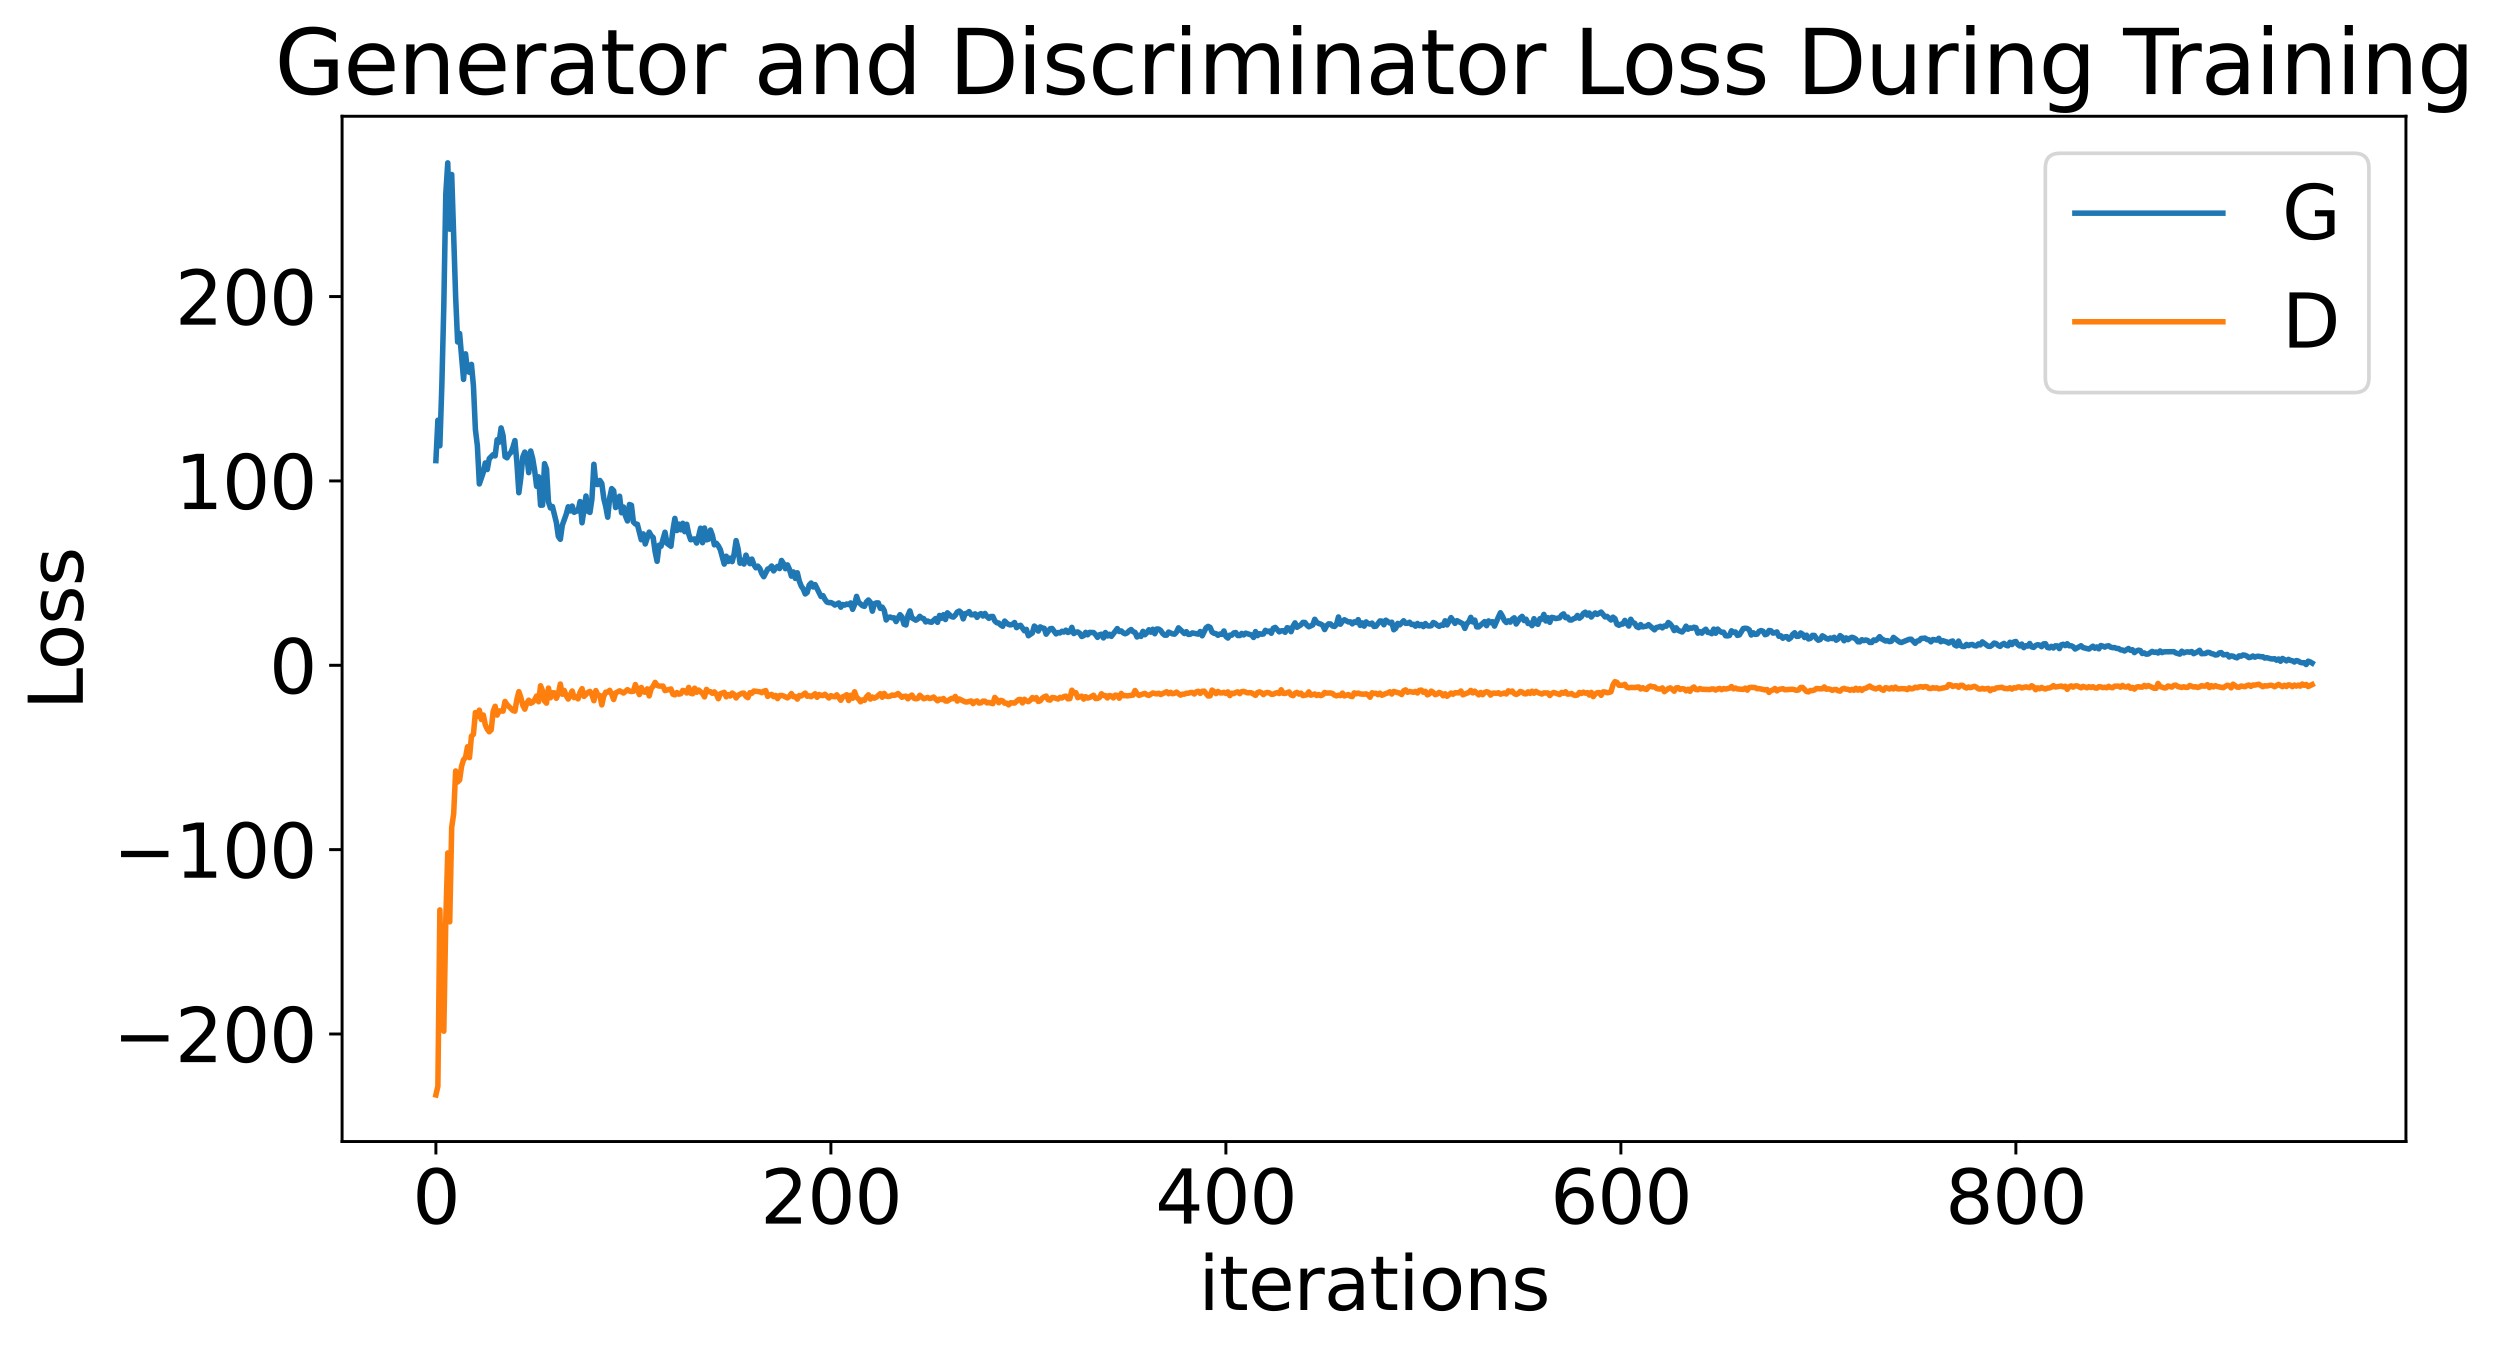 <?xml version="1.0" encoding="utf-8" standalone="no"?>
<!DOCTYPE svg PUBLIC "-//W3C//DTD SVG 1.1//EN"
  "http://www.w3.org/Graphics/SVG/1.1/DTD/svg11.dtd">
<svg xmlns:xlink="http://www.w3.org/1999/xlink" width="675.923pt" height="365.549pt" viewBox="0 0 675.923 365.549" xmlns="http://www.w3.org/2000/svg" version="1.1">
 <defs>
  <style type="text/css">*{stroke-linejoin: round; stroke-linecap: butt}</style>
 </defs>
 <g id="figure_1">
  <g id="patch_1">
   <path d="M 0 365.549 
L 675.923 365.549 
L 675.923 -0 
L 0 -0 
z
" style="fill: #ffffff"/>
  </g>
  <g id="axes_1">
   <g id="patch_2">
    <path d="M 92.491 308.636 
L 650.491 308.636 
L 650.491 31.436 
L 92.491 31.436 
z
" style="fill: #ffffff"/>
   </g>
   <g id="matplotlib.axis_1">
    <g id="xtick_1">
     <g id="line2d_1">
      <defs>
       <path id="m4b9217373f" d="M 0 0 
L 0 3.5 
" style="stroke: #000000; stroke-width: 0.8"/>
      </defs>
      <g>
       <use xlink:href="#m4b9217373f" x="117.854" y="308.636" style="stroke: #000000; stroke-width: 0.8"/>
      </g>
     </g>
     <g id="text_1">
      <!-- 0 -->
      <g transform="translate(111.492 330.833) scale(0.2 -0.2)">
       <defs>
        <path id="DejaVuSans-30" d="M 2034 4250 
Q 1547 4250 1301 3770 
Q 1056 3291 1056 2328 
Q 1056 1369 1301 889 
Q 1547 409 2034 409 
Q 2525 409 2770 889 
Q 3016 1369 3016 2328 
Q 3016 3291 2770 3770 
Q 2525 4250 2034 4250 
z
M 2034 4750 
Q 2819 4750 3233 4129 
Q 3647 3509 3647 2328 
Q 3647 1150 3233 529 
Q 2819 -91 2034 -91 
Q 1250 -91 836 529 
Q 422 1150 422 2328 
Q 422 3509 836 4129 
Q 1250 4750 2034 4750 
z
" transform="scale(0.016)"/>
       </defs>
       <use xlink:href="#DejaVuSans-30"/>
      </g>
     </g>
    </g>
    <g id="xtick_2">
     <g id="line2d_2">
      <g>
       <use xlink:href="#m4b9217373f" x="224.649" y="308.636" style="stroke: #000000; stroke-width: 0.8"/>
      </g>
     </g>
     <g id="text_2">
      <!-- 200 -->
      <g transform="translate(205.561 330.833) scale(0.2 -0.2)">
       <defs>
        <path id="DejaVuSans-32" d="M 1228 531 
L 3431 531 
L 3431 0 
L 469 0 
L 469 531 
Q 828 903 1448 1529 
Q 2069 2156 2228 2338 
Q 2531 2678 2651 2914 
Q 2772 3150 2772 3378 
Q 2772 3750 2511 3984 
Q 2250 4219 1831 4219 
Q 1534 4219 1204 4116 
Q 875 4013 500 3803 
L 500 4441 
Q 881 4594 1212 4672 
Q 1544 4750 1819 4750 
Q 2544 4750 2975 4387 
Q 3406 4025 3406 3419 
Q 3406 3131 3298 2873 
Q 3191 2616 2906 2266 
Q 2828 2175 2409 1742 
Q 1991 1309 1228 531 
z
" transform="scale(0.016)"/>
       </defs>
       <use xlink:href="#DejaVuSans-32"/>
       <use xlink:href="#DejaVuSans-30" x="63.623"/>
       <use xlink:href="#DejaVuSans-30" x="127.246"/>
      </g>
     </g>
    </g>
    <g id="xtick_3">
     <g id="line2d_3">
      <g>
       <use xlink:href="#m4b9217373f" x="331.443" y="308.636" style="stroke: #000000; stroke-width: 0.8"/>
      </g>
     </g>
     <g id="text_3">
      <!-- 400 -->
      <g transform="translate(312.355 330.833) scale(0.2 -0.2)">
       <defs>
        <path id="DejaVuSans-34" d="M 2419 4116 
L 825 1625 
L 2419 1625 
L 2419 4116 
z
M 2253 4666 
L 3047 4666 
L 3047 1625 
L 3713 1625 
L 3713 1100 
L 3047 1100 
L 3047 0 
L 2419 0 
L 2419 1100 
L 313 1100 
L 313 1709 
L 2253 4666 
z
" transform="scale(0.016)"/>
       </defs>
       <use xlink:href="#DejaVuSans-34"/>
       <use xlink:href="#DejaVuSans-30" x="63.623"/>
       <use xlink:href="#DejaVuSans-30" x="127.246"/>
      </g>
     </g>
    </g>
    <g id="xtick_4">
     <g id="line2d_4">
      <g>
       <use xlink:href="#m4b9217373f" x="438.237" y="308.636" style="stroke: #000000; stroke-width: 0.8"/>
      </g>
     </g>
     <g id="text_4">
      <!-- 600 -->
      <g transform="translate(419.15 330.833) scale(0.2 -0.2)">
       <defs>
        <path id="DejaVuSans-36" d="M 2113 2584 
Q 1688 2584 1439 2293 
Q 1191 2003 1191 1497 
Q 1191 994 1439 701 
Q 1688 409 2113 409 
Q 2538 409 2786 701 
Q 3034 994 3034 1497 
Q 3034 2003 2786 2293 
Q 2538 2584 2113 2584 
z
M 3366 4563 
L 3366 3988 
Q 3128 4100 2886 4159 
Q 2644 4219 2406 4219 
Q 1781 4219 1451 3797 
Q 1122 3375 1075 2522 
Q 1259 2794 1537 2939 
Q 1816 3084 2150 3084 
Q 2853 3084 3261 2657 
Q 3669 2231 3669 1497 
Q 3669 778 3244 343 
Q 2819 -91 2113 -91 
Q 1303 -91 875 529 
Q 447 1150 447 2328 
Q 447 3434 972 4092 
Q 1497 4750 2381 4750 
Q 2619 4750 2861 4703 
Q 3103 4656 3366 4563 
z
" transform="scale(0.016)"/>
       </defs>
       <use xlink:href="#DejaVuSans-36"/>
       <use xlink:href="#DejaVuSans-30" x="63.623"/>
       <use xlink:href="#DejaVuSans-30" x="127.246"/>
      </g>
     </g>
    </g>
    <g id="xtick_5">
     <g id="line2d_5">
      <g>
       <use xlink:href="#m4b9217373f" x="545.031" y="308.636" style="stroke: #000000; stroke-width: 0.8"/>
      </g>
     </g>
     <g id="text_5">
      <!-- 800 -->
      <g transform="translate(525.944 330.833) scale(0.2 -0.2)">
       <defs>
        <path id="DejaVuSans-38" d="M 2034 2216 
Q 1584 2216 1326 1975 
Q 1069 1734 1069 1313 
Q 1069 891 1326 650 
Q 1584 409 2034 409 
Q 2484 409 2743 651 
Q 3003 894 3003 1313 
Q 3003 1734 2745 1975 
Q 2488 2216 2034 2216 
z
M 1403 2484 
Q 997 2584 770 2862 
Q 544 3141 544 3541 
Q 544 4100 942 4425 
Q 1341 4750 2034 4750 
Q 2731 4750 3128 4425 
Q 3525 4100 3525 3541 
Q 3525 3141 3298 2862 
Q 3072 2584 2669 2484 
Q 3125 2378 3379 2068 
Q 3634 1759 3634 1313 
Q 3634 634 3220 271 
Q 2806 -91 2034 -91 
Q 1263 -91 848 271 
Q 434 634 434 1313 
Q 434 1759 690 2068 
Q 947 2378 1403 2484 
z
M 1172 3481 
Q 1172 3119 1398 2916 
Q 1625 2713 2034 2713 
Q 2441 2713 2670 2916 
Q 2900 3119 2900 3481 
Q 2900 3844 2670 4047 
Q 2441 4250 2034 4250 
Q 1625 4250 1398 4047 
Q 1172 3844 1172 3481 
z
" transform="scale(0.016)"/>
       </defs>
       <use xlink:href="#DejaVuSans-38"/>
       <use xlink:href="#DejaVuSans-30" x="63.623"/>
       <use xlink:href="#DejaVuSans-30" x="127.246"/>
      </g>
     </g>
    </g>
    <g id="text_6">
     <!-- iterations -->
     <g transform="translate(324.036 354.189) scale(0.2 -0.2)">
      <defs>
       <path id="DejaVuSans-69" d="M 603 3500 
L 1178 3500 
L 1178 0 
L 603 0 
L 603 3500 
z
M 603 4863 
L 1178 4863 
L 1178 4134 
L 603 4134 
L 603 4863 
z
" transform="scale(0.016)"/>
       <path id="DejaVuSans-74" d="M 1172 4494 
L 1172 3500 
L 2356 3500 
L 2356 3053 
L 1172 3053 
L 1172 1153 
Q 1172 725 1289 603 
Q 1406 481 1766 481 
L 2356 481 
L 2356 0 
L 1766 0 
Q 1100 0 847 248 
Q 594 497 594 1153 
L 594 3053 
L 172 3053 
L 172 3500 
L 594 3500 
L 594 4494 
L 1172 4494 
z
" transform="scale(0.016)"/>
       <path id="DejaVuSans-65" d="M 3597 1894 
L 3597 1613 
L 953 1613 
Q 991 1019 1311 708 
Q 1631 397 2203 397 
Q 2534 397 2845 478 
Q 3156 559 3463 722 
L 3463 178 
Q 3153 47 2828 -22 
Q 2503 -91 2169 -91 
Q 1331 -91 842 396 
Q 353 884 353 1716 
Q 353 2575 817 3079 
Q 1281 3584 2069 3584 
Q 2775 3584 3186 3129 
Q 3597 2675 3597 1894 
z
M 3022 2063 
Q 3016 2534 2758 2815 
Q 2500 3097 2075 3097 
Q 1594 3097 1305 2825 
Q 1016 2553 972 2059 
L 3022 2063 
z
" transform="scale(0.016)"/>
       <path id="DejaVuSans-72" d="M 2631 2963 
Q 2534 3019 2420 3045 
Q 2306 3072 2169 3072 
Q 1681 3072 1420 2755 
Q 1159 2438 1159 1844 
L 1159 0 
L 581 0 
L 581 3500 
L 1159 3500 
L 1159 2956 
Q 1341 3275 1631 3429 
Q 1922 3584 2338 3584 
Q 2397 3584 2469 3576 
Q 2541 3569 2628 3553 
L 2631 2963 
z
" transform="scale(0.016)"/>
       <path id="DejaVuSans-61" d="M 2194 1759 
Q 1497 1759 1228 1600 
Q 959 1441 959 1056 
Q 959 750 1161 570 
Q 1363 391 1709 391 
Q 2188 391 2477 730 
Q 2766 1069 2766 1631 
L 2766 1759 
L 2194 1759 
z
M 3341 1997 
L 3341 0 
L 2766 0 
L 2766 531 
Q 2569 213 2275 61 
Q 1981 -91 1556 -91 
Q 1019 -91 701 211 
Q 384 513 384 1019 
Q 384 1609 779 1909 
Q 1175 2209 1959 2209 
L 2766 2209 
L 2766 2266 
Q 2766 2663 2505 2880 
Q 2244 3097 1772 3097 
Q 1472 3097 1187 3025 
Q 903 2953 641 2809 
L 641 3341 
Q 956 3463 1253 3523 
Q 1550 3584 1831 3584 
Q 2591 3584 2966 3190 
Q 3341 2797 3341 1997 
z
" transform="scale(0.016)"/>
       <path id="DejaVuSans-6f" d="M 1959 3097 
Q 1497 3097 1228 2736 
Q 959 2375 959 1747 
Q 959 1119 1226 758 
Q 1494 397 1959 397 
Q 2419 397 2687 759 
Q 2956 1122 2956 1747 
Q 2956 2369 2687 2733 
Q 2419 3097 1959 3097 
z
M 1959 3584 
Q 2709 3584 3137 3096 
Q 3566 2609 3566 1747 
Q 3566 888 3137 398 
Q 2709 -91 1959 -91 
Q 1206 -91 779 398 
Q 353 888 353 1747 
Q 353 2609 779 3096 
Q 1206 3584 1959 3584 
z
" transform="scale(0.016)"/>
       <path id="DejaVuSans-6e" d="M 3513 2113 
L 3513 0 
L 2938 0 
L 2938 2094 
Q 2938 2591 2744 2837 
Q 2550 3084 2163 3084 
Q 1697 3084 1428 2787 
Q 1159 2491 1159 1978 
L 1159 0 
L 581 0 
L 581 3500 
L 1159 3500 
L 1159 2956 
Q 1366 3272 1645 3428 
Q 1925 3584 2291 3584 
Q 2894 3584 3203 3211 
Q 3513 2838 3513 2113 
z
" transform="scale(0.016)"/>
       <path id="DejaVuSans-73" d="M 2834 3397 
L 2834 2853 
Q 2591 2978 2328 3040 
Q 2066 3103 1784 3103 
Q 1356 3103 1142 2972 
Q 928 2841 928 2578 
Q 928 2378 1081 2264 
Q 1234 2150 1697 2047 
L 1894 2003 
Q 2506 1872 2764 1633 
Q 3022 1394 3022 966 
Q 3022 478 2636 193 
Q 2250 -91 1575 -91 
Q 1294 -91 989 -36 
Q 684 19 347 128 
L 347 722 
Q 666 556 975 473 
Q 1284 391 1588 391 
Q 1994 391 2212 530 
Q 2431 669 2431 922 
Q 2431 1156 2273 1281 
Q 2116 1406 1581 1522 
L 1381 1569 
Q 847 1681 609 1914 
Q 372 2147 372 2553 
Q 372 3047 722 3315 
Q 1072 3584 1716 3584 
Q 2034 3584 2315 3537 
Q 2597 3491 2834 3397 
z
" transform="scale(0.016)"/>
      </defs>
      <use xlink:href="#DejaVuSans-69"/>
      <use xlink:href="#DejaVuSans-74" x="27.783"/>
      <use xlink:href="#DejaVuSans-65" x="66.992"/>
      <use xlink:href="#DejaVuSans-72" x="128.516"/>
      <use xlink:href="#DejaVuSans-61" x="169.629"/>
      <use xlink:href="#DejaVuSans-74" x="230.908"/>
      <use xlink:href="#DejaVuSans-69" x="270.117"/>
      <use xlink:href="#DejaVuSans-6f" x="297.9"/>
      <use xlink:href="#DejaVuSans-6e" x="359.082"/>
      <use xlink:href="#DejaVuSans-73" x="422.461"/>
     </g>
    </g>
   </g>
   <g id="matplotlib.axis_2">
    <g id="ytick_1">
     <g id="line2d_6">
      <defs>
       <path id="m101cffe6ea" d="M 0 0 
L -3.5 0 
" style="stroke: #000000; stroke-width: 0.8"/>
      </defs>
      <g>
       <use xlink:href="#m101cffe6ea" x="92.491" y="279.563" style="stroke: #000000; stroke-width: 0.8"/>
      </g>
     </g>
     <g id="text_7">
      <!-- −200 -->
      <g transform="translate(30.556 287.161) scale(0.2 -0.2)">
       <defs>
        <path id="DejaVuSans-2212" d="M 678 2272 
L 4684 2272 
L 4684 1741 
L 678 1741 
L 678 2272 
z
" transform="scale(0.016)"/>
       </defs>
       <use xlink:href="#DejaVuSans-2212"/>
       <use xlink:href="#DejaVuSans-32" x="83.789"/>
       <use xlink:href="#DejaVuSans-30" x="147.412"/>
       <use xlink:href="#DejaVuSans-30" x="211.035"/>
      </g>
     </g>
    </g>
    <g id="ytick_2">
     <g id="line2d_7">
      <g>
       <use xlink:href="#m101cffe6ea" x="92.491" y="229.718" style="stroke: #000000; stroke-width: 0.8"/>
      </g>
     </g>
     <g id="text_8">
      <!-- −100 -->
      <g transform="translate(30.556 237.317) scale(0.2 -0.2)">
       <defs>
        <path id="DejaVuSans-31" d="M 794 531 
L 1825 531 
L 1825 4091 
L 703 3866 
L 703 4441 
L 1819 4666 
L 2450 4666 
L 2450 531 
L 3481 531 
L 3481 0 
L 794 0 
L 794 531 
z
" transform="scale(0.016)"/>
       </defs>
       <use xlink:href="#DejaVuSans-2212"/>
       <use xlink:href="#DejaVuSans-31" x="83.789"/>
       <use xlink:href="#DejaVuSans-30" x="147.412"/>
       <use xlink:href="#DejaVuSans-30" x="211.035"/>
      </g>
     </g>
    </g>
    <g id="ytick_3">
     <g id="line2d_8">
      <g>
       <use xlink:href="#m101cffe6ea" x="92.491" y="179.874" style="stroke: #000000; stroke-width: 0.8"/>
      </g>
     </g>
     <g id="text_9">
      <!-- 0 -->
      <g transform="translate(72.766 187.472) scale(0.2 -0.2)">
       <use xlink:href="#DejaVuSans-30"/>
      </g>
     </g>
    </g>
    <g id="ytick_4">
     <g id="line2d_9">
      <g>
       <use xlink:href="#m101cffe6ea" x="92.491" y="130.029" style="stroke: #000000; stroke-width: 0.8"/>
      </g>
     </g>
     <g id="text_10">
      <!-- 100 -->
      <g transform="translate(47.316 137.628) scale(0.2 -0.2)">
       <use xlink:href="#DejaVuSans-31"/>
       <use xlink:href="#DejaVuSans-30" x="63.623"/>
       <use xlink:href="#DejaVuSans-30" x="127.246"/>
      </g>
     </g>
    </g>
    <g id="ytick_5">
     <g id="line2d_10">
      <g>
       <use xlink:href="#m101cffe6ea" x="92.491" y="80.185" style="stroke: #000000; stroke-width: 0.8"/>
      </g>
     </g>
     <g id="text_11">
      <!-- 200 -->
      <g transform="translate(47.316 87.783) scale(0.2 -0.2)">
       <use xlink:href="#DejaVuSans-32"/>
       <use xlink:href="#DejaVuSans-30" x="63.623"/>
       <use xlink:href="#DejaVuSans-30" x="127.246"/>
      </g>
     </g>
    </g>
    <g id="text_12">
     <!-- Loss -->
     <g transform="translate(22.397 191.971) rotate(-90) scale(0.2 -0.2)">
      <defs>
       <path id="DejaVuSans-4c" d="M 628 4666 
L 1259 4666 
L 1259 531 
L 3531 531 
L 3531 0 
L 628 0 
L 628 4666 
z
" transform="scale(0.016)"/>
      </defs>
      <use xlink:href="#DejaVuSans-4c"/>
      <use xlink:href="#DejaVuSans-6f" x="53.963"/>
      <use xlink:href="#DejaVuSans-73" x="115.145"/>
      <use xlink:href="#DejaVuSans-73" x="167.244"/>
     </g>
    </g>
   </g>
   <g id="line2d_11">
    <path d="M 117.854 124.532 
L 118.388 113.612 
L 118.922 120.52 
L 119.456 104.349 
L 119.99 82.759 
L 120.524 52.517 
L 121.058 44.036 
L 121.592 61.97 
L 122.126 47.185 
L 123.194 80.314 
L 123.728 92.451 
L 124.262 90.17 
L 125.33 102.578 
L 125.864 95.671 
L 126.398 100.332 
L 126.932 100.663 
L 127.466 98.525 
L 128 104.282 
L 128.534 116.143 
L 129.068 120.516 
L 129.602 130.835 
L 130.67 127.699 
L 131.204 125.168 
L 131.738 126.944 
L 132.271 124.006 
L 133.339 122.924 
L 133.873 123.258 
L 134.407 118.899 
L 134.941 119.564 
L 135.475 115.7 
L 136.009 117.745 
L 136.543 123.443 
L 137.077 123.775 
L 137.611 122.858 
L 138.145 122.302 
L 138.679 120.942 
L 139.213 119.124 
L 139.747 125.018 
L 140.281 133.214 
L 140.815 129.162 
L 141.349 123.543 
L 141.883 122.232 
L 142.417 123.024 
L 142.951 127.785 
L 143.485 121.941 
L 144.019 123.982 
L 144.553 127.194 
L 145.087 131.485 
L 145.621 128.918 
L 146.155 136.59 
L 146.689 136.567 
L 147.223 125.362 
L 147.757 126.824 
L 148.291 135.707 
L 148.825 137.327 
L 149.359 136.946 
L 150.427 141.298 
L 150.96 145.048 
L 151.494 145.805 
L 152.028 141.998 
L 153.096 139.026 
L 153.63 137.02 
L 154.164 138.139 
L 154.698 136.828 
L 155.232 138.508 
L 155.766 138.221 
L 156.3 138.102 
L 156.834 135.609 
L 157.368 141.339 
L 158.436 134.107 
L 158.97 138.243 
L 159.504 138.539 
L 160.038 134.882 
L 160.572 125.535 
L 161.106 130.929 
L 161.64 130.996 
L 162.174 129.896 
L 162.708 130.702 
L 163.242 134.782 
L 163.776 136.965 
L 164.31 139.834 
L 164.844 134.539 
L 165.378 132.113 
L 165.912 132.679 
L 166.446 137.227 
L 166.98 136.509 
L 167.514 134.165 
L 168.048 138.634 
L 168.582 137.087 
L 169.116 139.481 
L 169.649 140.848 
L 170.183 136.401 
L 170.717 136.61 
L 171.251 141.12 
L 171.785 141.657 
L 172.319 141.745 
L 173.387 145.931 
L 173.921 144.354 
L 174.455 147.068 
L 175.523 143.873 
L 176.057 144.823 
L 176.591 145.322 
L 177.125 149.161 
L 177.659 151.758 
L 178.193 147.409 
L 178.727 147.688 
L 179.795 143.905 
L 180.329 146.885 
L 181.397 147.688 
L 181.931 143.358 
L 182.465 140.161 
L 182.999 143.441 
L 183.533 141.701 
L 184.067 143.244 
L 184.601 141.486 
L 185.135 143.744 
L 185.669 141.753 
L 186.203 144.378 
L 186.737 145.925 
L 187.805 145.71 
L 188.338 146.822 
L 188.872 145.066 
L 189.406 142.813 
L 189.94 146.723 
L 190.474 142.763 
L 191.008 145.959 
L 191.542 145.805 
L 192.076 143.312 
L 192.61 144.758 
L 193.144 147.303 
L 193.678 146.891 
L 194.212 147.575 
L 194.746 148.595 
L 195.814 152.507 
L 196.348 150.388 
L 196.882 151.806 
L 197.416 150.903 
L 197.95 151.841 
L 198.484 149.806 
L 199.018 146.162 
L 199.552 148.368 
L 200.086 152.273 
L 200.62 151.466 
L 201.154 152.492 
L 201.688 150.095 
L 202.222 151.431 
L 202.756 152.384 
L 203.29 151.164 
L 203.824 152.662 
L 204.358 153.505 
L 204.892 153.07 
L 205.426 153.701 
L 205.96 155.076 
L 206.493 155.925 
L 207.561 153.861 
L 208.095 153.674 
L 208.629 153.035 
L 209.163 154.347 
L 209.697 153.599 
L 210.231 153.138 
L 210.765 153.719 
L 211.299 151.537 
L 211.833 152.382 
L 212.367 153.755 
L 212.901 152.731 
L 213.435 153.913 
L 213.969 155.763 
L 214.503 154.636 
L 215.037 156.375 
L 215.571 154.863 
L 216.105 157.097 
L 216.639 158.475 
L 217.173 159.246 
L 217.707 160.579 
L 218.241 160.178 
L 218.775 158.199 
L 219.309 157.633 
L 219.843 158.695 
L 220.377 158.059 
L 221.979 161.274 
L 222.513 161.05 
L 223.047 162.073 
L 223.581 162.78 
L 224.115 162.932 
L 224.649 162.91 
L 225.182 163.164 
L 225.716 163.59 
L 226.784 163.029 
L 227.318 164.161 
L 227.852 163.437 
L 228.386 163.598 
L 228.92 163.303 
L 229.454 163.467 
L 229.988 163.018 
L 230.522 164.735 
L 231.056 163.475 
L 231.59 161.245 
L 232.124 162.806 
L 233.192 163.762 
L 233.726 163.923 
L 234.26 162.747 
L 234.794 162.226 
L 235.328 162.846 
L 235.862 165.236 
L 236.396 163.231 
L 236.93 163.011 
L 237.464 163.004 
L 237.998 164.481 
L 238.532 164.159 
L 239.066 165.051 
L 239.6 167.617 
L 240.134 166.928 
L 240.668 166.829 
L 241.202 167.045 
L 241.736 167.041 
L 242.27 168.045 
L 243.338 166.199 
L 243.871 166.801 
L 244.405 168.76 
L 244.939 168.974 
L 245.473 166.435 
L 246.007 165.174 
L 246.541 167.037 
L 247.609 167.676 
L 248.143 167.355 
L 248.677 166.638 
L 249.211 167.117 
L 249.745 167.267 
L 250.279 168.15 
L 250.813 167.909 
L 251.347 168.147 
L 251.881 168.238 
L 252.949 167.241 
L 253.483 168.253 
L 254.017 166.4 
L 254.551 167.17 
L 255.085 166.21 
L 255.619 167.497 
L 256.153 165.699 
L 257.221 166.699 
L 257.755 166.841 
L 258.289 166.31 
L 258.823 165.48 
L 259.357 165.215 
L 259.891 165.669 
L 260.425 167.322 
L 260.959 165.914 
L 261.493 165.804 
L 262.027 165.368 
L 262.56 166.22 
L 263.094 166.206 
L 263.628 165.972 
L 264.162 166.914 
L 264.696 166.17 
L 265.23 165.912 
L 265.764 166.548 
L 266.298 165.863 
L 266.832 166.657 
L 267.366 167.182 
L 267.9 166.678 
L 268.434 166.676 
L 268.968 167.876 
L 269.502 168.366 
L 270.036 168.45 
L 270.57 168.998 
L 271.104 169.32 
L 271.638 167.923 
L 272.172 168.469 
L 272.706 168.844 
L 273.24 168.961 
L 273.774 168.782 
L 274.308 168.317 
L 274.842 169.689 
L 275.376 169.234 
L 275.91 169.061 
L 276.978 170.547 
L 277.512 170.172 
L 278.046 171.878 
L 279.114 171.137 
L 279.648 169.278 
L 280.182 169.726 
L 280.716 170.616 
L 281.249 169.496 
L 281.783 169.783 
L 282.317 169.89 
L 282.851 171.457 
L 283.919 170.001 
L 284.453 169.927 
L 285.521 171.38 
L 286.055 171.029 
L 286.589 171.125 
L 287.123 170.681 
L 287.657 170.877 
L 288.191 170.384 
L 288.725 170.987 
L 289.259 170.792 
L 289.793 169.625 
L 290.327 171.289 
L 290.861 170.927 
L 291.395 170.865 
L 291.929 171.212 
L 292.463 172.079 
L 292.997 171.845 
L 293.531 170.971 
L 294.065 171.625 
L 294.599 170.984 
L 295.667 171.029 
L 296.201 171.561 
L 296.735 172.322 
L 297.269 171.628 
L 297.803 171.468 
L 298.337 172.468 
L 298.871 171.026 
L 299.405 171.947 
L 299.938 171.484 
L 300.472 172.05 
L 301.54 170.66 
L 302.074 169.948 
L 302.608 170.734 
L 303.142 170.584 
L 303.676 171.103 
L 304.21 171.348 
L 304.744 171.12 
L 305.278 170.559 
L 305.812 170.211 
L 306.346 170.789 
L 306.88 170.98 
L 307.414 172.212 
L 307.948 171.754 
L 308.482 172.058 
L 309.016 170.71 
L 309.55 171.61 
L 310.084 171.046 
L 310.618 170.276 
L 311.152 170.921 
L 311.686 170.143 
L 312.22 171.336 
L 312.754 170.059 
L 313.288 170.093 
L 313.822 170.47 
L 314.356 171.274 
L 314.89 171.728 
L 315.424 171.723 
L 315.958 170.899 
L 317.026 171.378 
L 317.56 171.46 
L 318.093 170.901 
L 318.627 169.755 
L 320.229 171.284 
L 320.763 170.797 
L 321.297 171.525 
L 321.831 171.481 
L 322.365 171.125 
L 323.967 171.451 
L 324.501 170.747 
L 325.035 171.894 
L 326.103 169.706 
L 326.637 169.358 
L 327.171 169.628 
L 327.705 170.895 
L 328.239 171.221 
L 328.773 171.328 
L 329.307 171.762 
L 329.841 171.42 
L 330.375 171.51 
L 330.909 170.605 
L 331.443 172.064 
L 331.977 172.504 
L 332.511 171.731 
L 333.045 171.718 
L 333.579 171.127 
L 334.113 171.028 
L 334.647 171.814 
L 335.181 171.843 
L 335.715 171.261 
L 336.249 171.662 
L 336.782 171.188 
L 338.384 171.681 
L 338.918 172.343 
L 339.452 170.773 
L 339.986 171.851 
L 340.52 171.336 
L 341.054 171.471 
L 341.588 171.404 
L 342.122 170.429 
L 342.656 170.752 
L 343.19 170.623 
L 343.724 171.205 
L 344.258 169.869 
L 344.792 169.637 
L 345.86 170.828 
L 346.394 170.552 
L 346.928 170.519 
L 347.462 170.942 
L 347.996 169.719 
L 348.53 169.863 
L 349.064 170.789 
L 349.598 169.309 
L 350.132 168.405 
L 350.666 169.593 
L 351.734 168.929 
L 352.268 168.277 
L 352.802 168.304 
L 353.336 169.014 
L 353.87 169.461 
L 354.938 168.954 
L 355.471 167.445 
L 356.005 168.252 
L 356.539 168.569 
L 357.073 168.73 
L 357.607 169.044 
L 358.141 170.208 
L 358.675 169.181 
L 359.209 168.673 
L 359.743 168.708 
L 360.277 169.243 
L 360.811 169.377 
L 361.345 168.851 
L 361.879 166.813 
L 362.413 168.761 
L 362.947 168 
L 363.481 167.565 
L 364.549 168.156 
L 365.083 168.132 
L 365.617 168.675 
L 366.151 168.119 
L 366.685 168.305 
L 367.219 167.536 
L 367.753 169.079 
L 368.287 168.406 
L 368.821 169.281 
L 369.355 168.148 
L 369.889 168.594 
L 370.423 168.733 
L 370.957 168.471 
L 371.491 169.372 
L 372.025 169.293 
L 373.093 167.888 
L 373.627 167.937 
L 374.16 168.913 
L 374.694 167.686 
L 375.762 168.453 
L 376.296 168.226 
L 376.83 170.263 
L 377.364 169.858 
L 377.898 168.551 
L 378.432 168.947 
L 379.5 167.837 
L 380.034 168.529 
L 380.568 168.526 
L 381.102 168.242 
L 381.636 168.846 
L 382.17 168.793 
L 382.704 169.295 
L 383.238 168.568 
L 383.772 169.157 
L 384.306 168.842 
L 384.84 169.404 
L 385.374 168.601 
L 385.908 169.158 
L 386.442 169.262 
L 386.976 169.167 
L 387.51 168.319 
L 388.044 168.554 
L 388.578 169.044 
L 389.112 169.344 
L 389.646 168.986 
L 390.18 169.063 
L 390.714 167.845 
L 391.248 168.952 
L 392.316 166.987 
L 393.383 168.536 
L 393.917 167.813 
L 395.519 168.654 
L 396.053 169.891 
L 396.587 168.602 
L 397.121 168.123 
L 397.655 166.913 
L 398.189 168.156 
L 398.723 167.662 
L 399.257 169.488 
L 399.791 169.486 
L 401.393 168.073 
L 401.927 169.155 
L 402.461 167.874 
L 402.995 168.346 
L 403.529 168.077 
L 404.063 169.272 
L 405.131 166.819 
L 405.665 165.679 
L 406.199 166.577 
L 406.733 167.756 
L 407.267 168.312 
L 407.801 167.853 
L 408.335 168.206 
L 408.869 167.42 
L 409.403 167.037 
L 409.937 168.705 
L 411.005 167.087 
L 411.538 166.654 
L 412.072 167.786 
L 412.606 167.416 
L 413.14 168.57 
L 413.674 168.491 
L 414.208 169.155 
L 414.742 167.279 
L 415.276 168.56 
L 415.81 168.788 
L 416.344 167.281 
L 416.878 167.404 
L 417.412 166.122 
L 417.946 167.891 
L 418.48 166.997 
L 419.014 168.253 
L 419.548 166.923 
L 420.082 167.016 
L 420.616 167.241 
L 421.684 167.045 
L 422.218 166.305 
L 422.752 165.976 
L 423.286 167.001 
L 423.82 166.834 
L 424.354 167.605 
L 424.888 167.629 
L 425.422 167.288 
L 425.956 167.104 
L 426.49 166.398 
L 427.024 167.148 
L 427.558 166.744 
L 428.092 165.842 
L 428.626 165.519 
L 429.16 166.31 
L 429.693 165.741 
L 430.227 166.816 
L 430.761 166.165 
L 431.295 165.723 
L 431.829 166.108 
L 432.897 165.49 
L 433.965 166.795 
L 434.499 166.654 
L 435.567 167.621 
L 436.101 166.864 
L 436.635 167.267 
L 437.169 168.778 
L 437.703 169.055 
L 438.237 168.762 
L 438.771 168.711 
L 439.305 167.743 
L 440.373 169.265 
L 440.907 167.433 
L 441.441 168.345 
L 441.975 168.503 
L 442.509 169.431 
L 443.043 169.685 
L 443.577 168.871 
L 444.111 169.484 
L 445.179 169.279 
L 445.713 168.892 
L 447.315 170.281 
L 447.849 169.651 
L 448.382 169.556 
L 448.916 169.332 
L 449.45 169.753 
L 449.984 169.246 
L 450.518 169.301 
L 451.052 168.308 
L 451.586 168.719 
L 452.12 169.429 
L 452.654 170.479 
L 453.188 169.746 
L 453.722 170.423 
L 454.79 170.868 
L 455.324 170.271 
L 455.858 169.304 
L 456.392 170.119 
L 456.926 169.768 
L 457.46 169.858 
L 457.994 169.587 
L 458.528 169.717 
L 459.062 171.182 
L 459.596 170.773 
L 460.13 171.187 
L 460.664 170.514 
L 461.198 170.129 
L 461.732 170.984 
L 462.266 171.018 
L 462.8 171.33 
L 463.334 170.098 
L 463.868 171.202 
L 464.402 170.095 
L 464.936 170.642 
L 465.47 170.955 
L 466.004 170.938 
L 466.538 171.877 
L 467.071 171.941 
L 467.605 171.802 
L 468.139 170.554 
L 468.673 170.961 
L 469.207 170.872 
L 469.741 171.782 
L 470.275 171.653 
L 471.343 169.935 
L 471.877 169.855 
L 472.411 169.939 
L 472.945 170.29 
L 473.479 171.688 
L 474.013 171.086 
L 474.547 171.52 
L 475.081 171.452 
L 475.615 170.691 
L 476.149 170.478 
L 476.683 170.687 
L 477.217 171.598 
L 477.751 171.429 
L 478.285 170.469 
L 478.819 170.552 
L 479.353 171.171 
L 479.887 171.077 
L 480.421 170.857 
L 480.955 172.027 
L 481.489 171.897 
L 482.023 172.553 
L 482.557 172.187 
L 483.091 172.12 
L 483.625 172.813 
L 484.159 172.432 
L 484.693 171.505 
L 485.227 171.079 
L 485.76 172.052 
L 486.294 172.019 
L 486.828 171.139 
L 487.362 171.457 
L 487.896 172.361 
L 488.43 171.736 
L 488.964 172.753 
L 489.498 172.572 
L 490.032 171.778 
L 490.566 171.812 
L 491.1 172.632 
L 491.634 173.099 
L 492.168 172.871 
L 492.702 171.912 
L 493.236 172.195 
L 493.77 172.633 
L 494.304 172.796 
L 494.838 172.499 
L 495.372 172.658 
L 495.906 172.306 
L 496.44 173.088 
L 496.974 172.752 
L 497.508 171.854 
L 498.042 172.249 
L 498.576 173.238 
L 499.11 172.466 
L 499.644 172.944 
L 500.178 172.539 
L 500.712 172.308 
L 501.246 172.476 
L 501.78 172.806 
L 502.314 173.51 
L 502.848 173.535 
L 503.382 172.966 
L 503.916 173.196 
L 504.449 173.029 
L 504.983 173.17 
L 505.517 173.694 
L 506.051 173.696 
L 506.585 173.026 
L 507.119 173.164 
L 507.653 172.774 
L 508.187 172.144 
L 508.721 172.728 
L 509.789 173.301 
L 510.323 173.212 
L 510.857 173.474 
L 511.391 173.355 
L 511.925 172.341 
L 513.527 173.546 
L 514.061 173.717 
L 516.197 172.846 
L 516.731 172.831 
L 517.799 173.915 
L 518.333 173.329 
L 518.867 173.221 
L 519.401 172.634 
L 520.469 172.525 
L 521.003 172.9 
L 521.537 172.995 
L 522.071 173.527 
L 522.605 172.911 
L 523.672 173.067 
L 524.206 172.58 
L 524.74 173.507 
L 525.274 173.224 
L 526.342 173.55 
L 526.876 173.87 
L 527.41 173.464 
L 527.944 173.31 
L 528.478 174.37 
L 529.012 174.642 
L 529.546 173.337 
L 530.08 174.512 
L 530.614 174.79 
L 531.148 174.779 
L 531.682 174.237 
L 532.216 174.549 
L 532.75 174.3 
L 533.284 174.251 
L 533.818 174.572 
L 534.352 174.631 
L 534.886 174.101 
L 535.42 174.359 
L 535.954 173.547 
L 537.556 174.726 
L 538.09 174.763 
L 538.624 174.404 
L 539.158 173.869 
L 539.692 174.002 
L 540.226 174.499 
L 540.76 174.762 
L 541.293 174.238 
L 541.827 173.961 
L 542.361 174.457 
L 542.895 174.608 
L 543.429 173.651 
L 543.963 174.263 
L 544.497 173.571 
L 545.031 173.446 
L 545.565 174.284 
L 546.099 174.647 
L 546.633 174.144 
L 547.167 175.099 
L 547.701 174.593 
L 548.235 174.674 
L 548.769 173.987 
L 549.303 174.893 
L 549.837 175.041 
L 550.371 174.521 
L 550.905 174.312 
L 551.439 174.41 
L 551.973 174.845 
L 552.507 174.092 
L 553.041 174.054 
L 553.575 175.057 
L 554.109 175.179 
L 554.643 174.763 
L 555.177 175.189 
L 555.711 174.606 
L 556.245 174.644 
L 556.779 175.36 
L 557.313 174.345 
L 557.847 174.196 
L 558.381 174.545 
L 558.915 174.056 
L 559.449 174.604 
L 559.982 174.591 
L 560.516 174.858 
L 561.05 175.47 
L 562.652 174.592 
L 563.186 175.086 
L 564.788 175.48 
L 565.856 174.721 
L 566.39 175.257 
L 566.924 174.919 
L 567.458 175.418 
L 567.992 174.536 
L 568.526 174.685 
L 569.06 174.961 
L 569.594 174.675 
L 570.128 174.602 
L 570.662 174.977 
L 571.196 175.109 
L 571.73 175.082 
L 572.264 175.328 
L 572.798 175.333 
L 573.332 175.704 
L 573.866 175.75 
L 574.4 176.005 
L 575.468 175.331 
L 576.002 175.821 
L 576.536 175.671 
L 577.07 176.438 
L 577.604 176.023 
L 578.138 175.79 
L 578.671 175.893 
L 579.205 176.684 
L 579.739 176.53 
L 580.273 176.862 
L 580.807 176.828 
L 581.875 176.121 
L 582.409 176.371 
L 582.943 176.283 
L 583.477 176.551 
L 584.011 175.999 
L 584.545 176.438 
L 585.079 176.233 
L 587.749 176.191 
L 588.283 176.534 
L 589.351 176.851 
L 589.885 176.071 
L 590.419 176.531 
L 590.953 176.313 
L 591.487 176.242 
L 592.021 176.342 
L 592.555 176.155 
L 593.089 176.731 
L 594.157 176.219 
L 594.691 175.823 
L 595.225 176.738 
L 596.293 176.679 
L 596.827 176.371 
L 597.36 176.406 
L 597.894 176.716 
L 598.428 176.815 
L 598.962 177.092 
L 599.496 177.029 
L 600.03 176.541 
L 600.564 176.448 
L 601.098 177.046 
L 602.166 176.949 
L 602.7 177.624 
L 603.234 177.333 
L 603.768 177.418 
L 604.302 177.706 
L 604.836 177.852 
L 605.37 177.332 
L 605.904 177.405 
L 606.438 177.087 
L 606.972 177.158 
L 607.506 177.398 
L 608.04 177.791 
L 608.574 177.674 
L 609.108 177.361 
L 609.642 177.672 
L 610.176 177.466 
L 610.71 177.429 
L 611.244 177.569 
L 611.778 177.546 
L 612.312 177.915 
L 612.846 177.811 
L 613.914 178.111 
L 614.448 178.167 
L 614.982 178.094 
L 615.516 178.495 
L 616.049 178.182 
L 616.583 178.777 
L 617.117 178.035 
L 618.185 178.679 
L 618.719 178.273 
L 619.253 178.558 
L 619.787 178.646 
L 620.321 178.98 
L 620.855 178.604 
L 621.389 178.728 
L 621.923 179.087 
L 622.457 179.201 
L 622.991 179.16 
L 623.525 179.666 
L 624.059 178.767 
L 624.593 178.963 
L 625.127 179.28 
L 625.127 179.28 
" clip-path="url(#pb002c1d93a)" style="fill: none; stroke: #1f77b4; stroke-width: 1.5; stroke-linecap: square"/>
   </g>
   <g id="line2d_12">
    <path d="M 117.854 296.036 
L 118.388 293.671 
L 118.922 246.012 
L 119.456 269.986 
L 119.99 278.805 
L 120.524 248.797 
L 121.058 230.62 
L 121.592 249.231 
L 122.126 223.688 
L 122.66 220.005 
L 123.194 208.448 
L 123.728 211.428 
L 124.262 210.882 
L 124.796 207.173 
L 125.33 205.398 
L 125.864 204.796 
L 126.398 201.902 
L 126.932 204.825 
L 127.466 199.04 
L 128 198.543 
L 128.534 192.65 
L 129.068 193.698 
L 129.602 192.007 
L 130.136 194.532 
L 130.67 193.321 
L 131.204 195.95 
L 131.738 197.127 
L 132.271 197.852 
L 132.805 197.332 
L 133.339 192.322 
L 133.873 190.968 
L 134.407 193.335 
L 134.941 192.208 
L 136.009 192.262 
L 136.543 189.654 
L 137.077 190.521 
L 138.145 191.553 
L 138.679 192.104 
L 139.213 192.268 
L 139.747 189.139 
L 140.281 187.001 
L 140.815 188.56 
L 141.349 190.703 
L 141.883 191.731 
L 142.417 190.153 
L 142.951 189.313 
L 143.485 190.141 
L 144.019 189.86 
L 144.553 189.2 
L 145.087 188.182 
L 145.621 189.725 
L 146.155 185.409 
L 146.689 186.784 
L 147.223 189.527 
L 147.757 190.101 
L 148.291 186.044 
L 148.825 188.646 
L 149.359 187.302 
L 149.893 187.323 
L 150.427 188.795 
L 150.96 187.483 
L 151.494 184.947 
L 152.028 187.694 
L 152.562 186.692 
L 153.096 188.119 
L 153.63 189 
L 154.698 186.832 
L 155.232 188.621 
L 155.766 188.361 
L 156.3 188.945 
L 156.834 187.132 
L 157.368 186.202 
L 157.902 188.284 
L 158.97 187.197 
L 159.504 186.938 
L 160.038 187.869 
L 160.572 189.449 
L 161.106 186.719 
L 161.64 187.926 
L 162.174 188.029 
L 162.708 190.578 
L 163.242 188.203 
L 163.776 187.139 
L 164.31 187.142 
L 164.844 186.651 
L 165.378 187.647 
L 165.912 189.12 
L 166.446 187.357 
L 167.514 186.781 
L 168.582 187.369 
L 169.649 186.468 
L 170.183 186.836 
L 170.717 186.971 
L 171.251 186.9 
L 171.785 185.093 
L 172.853 187.795 
L 173.387 185.874 
L 173.921 187.043 
L 174.455 187.16 
L 174.989 186.253 
L 175.523 188.145 
L 176.057 186.174 
L 176.591 185.537 
L 177.125 184.508 
L 177.659 185.289 
L 178.193 185.491 
L 179.261 185.506 
L 179.795 186.707 
L 181.397 186.282 
L 181.931 187.691 
L 182.465 187.862 
L 182.999 187.248 
L 183.533 187.676 
L 184.067 187.56 
L 184.601 186.671 
L 185.135 186.807 
L 185.669 187.358 
L 186.203 185.867 
L 186.737 187.428 
L 187.271 187.569 
L 187.805 186.076 
L 188.338 187.169 
L 188.872 186.573 
L 189.94 187.488 
L 190.474 188.414 
L 191.008 186.392 
L 191.542 186.977 
L 192.076 187.007 
L 192.61 187.455 
L 193.144 187.063 
L 193.678 187.688 
L 194.212 188.914 
L 194.746 187.573 
L 195.814 187.192 
L 196.348 188.389 
L 196.882 187.799 
L 197.416 188.176 
L 197.95 187.386 
L 198.484 187.752 
L 199.018 188.7 
L 199.552 187.993 
L 200.62 187.416 
L 201.154 187.418 
L 201.688 188.303 
L 202.222 188.623 
L 202.756 187.289 
L 203.29 187.427 
L 203.824 186.829 
L 205.426 187.035 
L 205.96 187.284 
L 206.493 186.891 
L 207.027 186.72 
L 207.561 188.287 
L 208.095 187.859 
L 208.629 187.743 
L 209.163 188.356 
L 209.697 188.023 
L 210.231 188.876 
L 210.765 188.073 
L 211.299 188.013 
L 211.833 188.165 
L 212.901 188.68 
L 213.435 188.271 
L 213.969 187.525 
L 214.503 188.342 
L 215.037 188.324 
L 215.571 189.009 
L 216.105 188.057 
L 216.639 188.16 
L 217.707 187.394 
L 218.241 188.24 
L 218.775 188.118 
L 219.309 188.362 
L 220.377 187.58 
L 220.911 188.523 
L 221.445 187.779 
L 221.979 188.005 
L 222.513 188.051 
L 223.047 187.705 
L 224.115 188.714 
L 224.649 188.091 
L 225.182 188.294 
L 225.716 188.373 
L 226.25 187.862 
L 227.318 189.328 
L 227.852 188.385 
L 228.386 188.209 
L 228.92 187.832 
L 229.454 189.397 
L 229.988 188.005 
L 230.522 188.785 
L 231.056 187.041 
L 231.59 188.521 
L 232.124 188.971 
L 232.658 189.739 
L 233.192 189.229 
L 233.726 189.357 
L 234.26 188.446 
L 234.794 187.862 
L 235.328 189.003 
L 235.862 188.465 
L 236.396 188.76 
L 236.93 188.493 
L 237.998 187.552 
L 238.532 188.515 
L 239.066 187.483 
L 239.6 188.209 
L 240.134 188.294 
L 240.668 188.217 
L 241.202 187.923 
L 241.736 188.013 
L 242.27 187.853 
L 242.804 187.512 
L 243.871 188.525 
L 244.405 188.286 
L 244.939 188.224 
L 245.473 188.931 
L 246.007 188.288 
L 246.541 187.93 
L 247.075 188.75 
L 247.609 188.932 
L 248.143 188.828 
L 248.677 187.992 
L 249.745 188.912 
L 250.813 188.582 
L 251.347 188.858 
L 251.881 188.733 
L 252.415 188.461 
L 253.483 189.477 
L 254.017 189.028 
L 254.551 189.132 
L 255.085 188.862 
L 255.619 189.527 
L 256.153 189.536 
L 257.221 188.843 
L 257.755 188.902 
L 258.289 188.297 
L 258.823 189.549 
L 259.357 188.985 
L 260.959 189.775 
L 261.493 189.788 
L 262.56 189.52 
L 263.094 190.233 
L 263.628 189.702 
L 264.162 189.514 
L 264.696 190.084 
L 265.23 190.008 
L 265.764 189.565 
L 266.298 189.583 
L 266.832 190.037 
L 267.366 189.92 
L 268.434 190.246 
L 268.968 188.57 
L 269.502 189.175 
L 270.036 189.991 
L 270.57 189.358 
L 271.104 189.516 
L 271.638 190.117 
L 272.172 190.121 
L 272.706 190.575 
L 273.24 190.013 
L 274.308 190.083 
L 275.376 189.16 
L 275.91 189.123 
L 276.444 190.043 
L 276.978 189.067 
L 277.512 189.495 
L 278.046 189.707 
L 278.58 189.284 
L 279.114 188.606 
L 279.648 188.988 
L 280.182 188.618 
L 280.716 189.644 
L 281.249 189.471 
L 281.783 188.768 
L 282.317 188.414 
L 282.851 188.195 
L 283.385 189.182 
L 283.919 189.286 
L 284.453 188.604 
L 284.987 188.63 
L 286.055 189.001 
L 286.589 188.555 
L 287.123 188.711 
L 287.657 188.331 
L 288.191 188.216 
L 288.725 188.947 
L 289.259 188.869 
L 289.793 186.613 
L 290.327 187.331 
L 290.861 187.279 
L 291.395 188.626 
L 291.929 188.357 
L 292.463 188.237 
L 292.997 189.014 
L 293.531 188.358 
L 294.065 188.733 
L 294.599 188.594 
L 295.667 187.978 
L 296.201 188.853 
L 296.735 188.839 
L 297.269 188.573 
L 297.803 187.581 
L 298.337 188.036 
L 298.871 188.069 
L 299.405 188.701 
L 299.938 188.053 
L 300.472 188.169 
L 301.006 188.687 
L 301.54 187.943 
L 302.074 188.021 
L 302.608 188.779 
L 303.142 187.497 
L 303.676 188.089 
L 304.21 188.053 
L 304.744 188.151 
L 306.346 187.923 
L 306.88 186.703 
L 307.414 187.536 
L 307.948 188.009 
L 309.016 187.627 
L 309.55 187.479 
L 310.084 187.855 
L 310.618 188.016 
L 311.686 187.371 
L 312.754 187.613 
L 313.288 187.426 
L 313.822 187.773 
L 315.424 187.032 
L 315.958 187.56 
L 316.492 187.191 
L 317.026 187.563 
L 317.56 187.427 
L 318.093 187.129 
L 319.161 187.941 
L 319.695 187.68 
L 320.229 187.683 
L 320.763 187.423 
L 321.297 187.429 
L 321.831 187.247 
L 322.365 187.229 
L 322.899 187.632 
L 323.433 187.059 
L 323.967 186.912 
L 324.501 187.47 
L 325.035 186.911 
L 325.569 186.861 
L 326.637 188.173 
L 327.171 188.138 
L 327.705 186.584 
L 328.239 186.98 
L 328.773 187.522 
L 329.307 186.95 
L 329.841 187.321 
L 330.375 187.351 
L 330.909 187.19 
L 331.443 187.487 
L 331.977 187.064 
L 332.511 188.069 
L 333.045 187.439 
L 333.579 187.526 
L 334.113 187.214 
L 334.647 187.065 
L 335.181 187.534 
L 335.715 187 
L 336.249 186.926 
L 337.316 187.338 
L 337.85 187.268 
L 338.384 187.325 
L 339.452 188.006 
L 339.986 187.257 
L 340.52 187.061 
L 341.054 187.294 
L 341.588 187.793 
L 342.122 187.373 
L 342.656 187.208 
L 343.19 187.337 
L 343.724 187.698 
L 344.258 187.696 
L 344.792 187.417 
L 345.326 187.272 
L 345.86 187.498 
L 346.394 186.499 
L 346.928 187.451 
L 347.462 187.487 
L 348.53 187.08 
L 349.064 187.896 
L 349.598 188.091 
L 350.132 187.424 
L 350.666 187.199 
L 351.2 187.66 
L 351.734 187.411 
L 352.268 188.07 
L 353.336 187.85 
L 353.87 187.071 
L 354.404 187.95 
L 355.471 187.633 
L 356.005 188.045 
L 356.539 187.763 
L 357.073 188.078 
L 357.607 187.861 
L 358.141 187.221 
L 358.675 187.392 
L 359.743 187.36 
L 360.277 187.502 
L 360.811 187.963 
L 361.345 188.131 
L 361.879 187.961 
L 362.413 188.06 
L 362.947 187.395 
L 363.481 188.153 
L 364.549 187.778 
L 365.083 188.222 
L 365.617 188.327 
L 366.151 187.334 
L 366.685 187.575 
L 367.219 187.386 
L 367.753 187.622 
L 368.821 187.692 
L 369.355 187.598 
L 369.889 187.866 
L 370.423 188.502 
L 370.957 187.315 
L 371.491 187.494 
L 372.025 187.451 
L 372.559 187.814 
L 373.093 187.417 
L 373.627 187.975 
L 374.694 187.509 
L 375.228 187.347 
L 375.762 187.041 
L 376.296 187.642 
L 376.83 186.948 
L 378.432 187.407 
L 378.966 187.783 
L 379.5 186.783 
L 380.034 186.525 
L 380.568 187.174 
L 381.102 186.955 
L 382.17 187.17 
L 382.704 186.949 
L 383.238 187.358 
L 383.772 186.647 
L 384.306 186.591 
L 384.84 187.171 
L 385.374 186.922 
L 385.908 187.86 
L 386.442 187.609 
L 386.976 186.862 
L 387.51 187.229 
L 388.044 187.817 
L 388.578 187.636 
L 389.112 187.213 
L 389.646 187.446 
L 390.18 188.112 
L 390.714 187.575 
L 391.248 188.253 
L 392.316 187.376 
L 392.849 187.701 
L 393.383 187.309 
L 394.451 187.314 
L 394.985 186.836 
L 395.519 187.844 
L 397.121 187.209 
L 397.655 186.666 
L 398.189 187.335 
L 398.723 186.874 
L 399.791 187.869 
L 400.325 187.228 
L 400.859 187.824 
L 401.393 187.239 
L 401.927 187.02 
L 402.461 187.197 
L 402.995 187.933 
L 403.529 187.431 
L 404.063 187.394 
L 404.597 187.476 
L 405.131 187.297 
L 405.665 187.683 
L 406.733 187.372 
L 407.267 187.628 
L 407.801 186.783 
L 408.335 187.075 
L 408.869 186.839 
L 409.403 187.516 
L 409.937 187.763 
L 410.471 187.506 
L 411.005 186.969 
L 411.538 187.109 
L 412.072 187.535 
L 412.606 187.599 
L 413.14 187.057 
L 413.674 187.479 
L 414.208 186.89 
L 414.742 187.426 
L 415.276 186.929 
L 415.81 187.257 
L 416.878 187.647 
L 417.412 187.342 
L 418.48 187.365 
L 419.014 188.044 
L 419.548 187.491 
L 420.082 187.225 
L 421.684 187.781 
L 422.218 187.215 
L 422.752 187.432 
L 423.286 187.031 
L 423.82 187.667 
L 424.354 187.633 
L 424.888 187.483 
L 425.422 187.892 
L 425.956 188.03 
L 426.49 187.893 
L 427.024 187.21 
L 427.558 187.498 
L 428.092 187.144 
L 428.626 187.41 
L 429.16 187.265 
L 429.693 187.924 
L 430.227 187.202 
L 430.761 188.344 
L 431.295 187.629 
L 431.829 187.288 
L 432.363 187.25 
L 432.897 187.989 
L 433.431 187.071 
L 433.965 187.082 
L 434.499 187.295 
L 435.033 187.222 
L 435.567 187.029 
L 436.101 185.159 
L 436.635 184.3 
L 437.169 184.5 
L 437.703 185.278 
L 438.771 185.269 
L 439.305 185.015 
L 439.839 185.796 
L 440.373 185.958 
L 440.907 185.848 
L 441.975 185.893 
L 443.043 185.735 
L 443.577 186.276 
L 444.111 185.924 
L 444.645 186.247 
L 445.179 186.411 
L 445.713 185.734 
L 446.247 185.48 
L 446.781 185.718 
L 447.315 185.69 
L 447.849 186.112 
L 448.382 186.273 
L 448.916 186.296 
L 449.45 185.989 
L 449.984 186.997 
L 451.052 186.171 
L 451.586 185.977 
L 452.12 186.357 
L 452.654 186.875 
L 453.188 185.986 
L 453.722 185.924 
L 454.256 186.399 
L 454.79 186.191 
L 455.324 186.267 
L 455.858 186.776 
L 456.392 186.365 
L 456.926 186.908 
L 457.46 186.091 
L 457.994 185.745 
L 458.528 186.419 
L 459.062 186.485 
L 459.596 186.162 
L 460.13 186.353 
L 462.266 186.436 
L 462.8 186.271 
L 463.334 186.28 
L 463.868 186.572 
L 464.402 186.278 
L 464.936 186.139 
L 465.47 186.468 
L 466.004 186.182 
L 466.538 186.297 
L 467.605 186.072 
L 468.139 185.62 
L 468.673 186.232 
L 469.207 186.02 
L 469.741 186.274 
L 471.343 186.39 
L 471.877 186.049 
L 472.411 186.586 
L 472.945 185.908 
L 473.479 185.839 
L 474.547 185.906 
L 475.081 186.203 
L 475.615 186.186 
L 477.217 186.535 
L 477.751 186.426 
L 478.285 187.209 
L 478.819 186.72 
L 479.353 186.525 
L 479.887 186.154 
L 480.421 186.784 
L 480.955 186.408 
L 482.023 186.202 
L 482.557 186.483 
L 484.693 186.353 
L 485.76 186.643 
L 486.294 186.526 
L 486.828 185.881 
L 487.362 185.858 
L 488.43 186.965 
L 488.964 187.053 
L 489.498 186.68 
L 490.032 186.721 
L 490.566 186.555 
L 491.1 186.154 
L 492.168 186.244 
L 492.702 186.222 
L 493.236 185.734 
L 493.77 186.339 
L 494.304 186.254 
L 494.838 186.357 
L 495.372 186.636 
L 495.906 186.455 
L 496.44 186.402 
L 496.974 186.755 
L 497.508 186.846 
L 498.042 186.299 
L 498.576 186.117 
L 499.11 186.346 
L 499.644 186.36 
L 500.178 186.623 
L 500.712 186.389 
L 501.246 186.618 
L 501.78 186.091 
L 502.314 186.587 
L 502.848 186.19 
L 503.382 186.66 
L 503.916 186.198 
L 504.449 186.092 
L 505.517 185.493 
L 506.051 185.887 
L 507.119 186.26 
L 508.187 185.864 
L 508.721 186.417 
L 509.255 186.633 
L 509.789 185.934 
L 510.323 186.048 
L 510.857 186.289 
L 511.391 185.936 
L 511.925 186.266 
L 512.459 185.779 
L 512.993 186.226 
L 513.527 186.262 
L 514.061 186.175 
L 515.129 186.227 
L 515.663 186.452 
L 516.197 185.973 
L 516.731 186.244 
L 517.265 186.169 
L 517.799 185.808 
L 518.333 185.955 
L 518.867 185.719 
L 519.401 185.649 
L 519.935 185.813 
L 520.469 185.623 
L 521.003 185.699 
L 521.537 186.135 
L 522.071 186.149 
L 522.605 185.92 
L 523.138 186.062 
L 523.672 185.964 
L 524.206 186.235 
L 526.342 185.818 
L 526.876 185.098 
L 527.41 185.18 
L 527.944 185.593 
L 528.478 185.437 
L 529.012 185.407 
L 529.546 185.814 
L 530.08 185.288 
L 530.614 185.297 
L 531.148 185.748 
L 531.682 186.012 
L 532.216 185.751 
L 532.75 185.921 
L 533.818 185.554 
L 534.352 185.815 
L 534.886 186.233 
L 535.42 186.316 
L 535.954 186.106 
L 536.488 186.303 
L 537.556 186.116 
L 538.09 186.738 
L 538.624 186.254 
L 539.158 186.364 
L 539.692 186.005 
L 541.293 185.819 
L 541.827 186.107 
L 542.895 186.204 
L 543.429 185.956 
L 543.963 186.325 
L 544.497 185.953 
L 545.031 186.028 
L 545.565 185.743 
L 546.099 185.723 
L 546.633 186.013 
L 547.701 185.71 
L 548.769 185.93 
L 549.303 185.404 
L 549.837 185.737 
L 550.371 186.478 
L 550.905 185.973 
L 551.439 186.224 
L 551.973 185.852 
L 552.507 186.132 
L 553.041 186.277 
L 553.575 186.025 
L 554.109 186.006 
L 554.643 185.79 
L 555.177 185.379 
L 555.711 185.745 
L 556.779 185.578 
L 557.313 185.49 
L 557.847 185.714 
L 558.381 185.547 
L 558.915 186.376 
L 559.449 185.685 
L 559.982 185.438 
L 560.516 185.782 
L 561.05 185.451 
L 561.584 185.44 
L 562.652 185.955 
L 563.186 185.592 
L 564.254 185.953 
L 564.788 185.654 
L 565.322 185.862 
L 565.856 185.675 
L 566.39 185.972 
L 566.924 186.05 
L 567.458 185.672 
L 567.992 185.715 
L 568.526 185.911 
L 569.06 185.817 
L 569.594 185.941 
L 570.128 185.564 
L 570.662 185.856 
L 571.196 185.937 
L 571.73 185.525 
L 572.798 185.503 
L 573.332 185.8 
L 573.866 185.317 
L 574.4 185.723 
L 574.934 185.749 
L 575.468 185.47 
L 576.002 186.073 
L 576.536 185.852 
L 577.07 186.304 
L 577.604 185.806 
L 578.138 185.647 
L 578.671 185.775 
L 579.205 185.772 
L 579.739 185.332 
L 580.273 185.666 
L 580.807 185.343 
L 582.409 186.082 
L 582.943 186.09 
L 583.477 184.788 
L 584.011 185.596 
L 585.079 185.976 
L 585.613 185.98 
L 586.147 185.464 
L 587.215 185.766 
L 587.749 185.304 
L 588.283 185.242 
L 588.817 185.63 
L 589.885 185.863 
L 590.419 185.675 
L 590.953 185.842 
L 591.487 185.839 
L 592.021 185.344 
L 593.089 185.749 
L 593.623 185.668 
L 594.157 185.861 
L 594.691 185.722 
L 595.225 185.396 
L 595.759 185.506 
L 596.293 185.502 
L 596.827 185.122 
L 597.36 185.899 
L 597.894 185.379 
L 598.428 185.717 
L 598.962 185.38 
L 599.496 185.615 
L 600.564 185.827 
L 601.098 185.922 
L 602.166 185.274 
L 602.7 185.393 
L 603.234 185.975 
L 603.768 184.983 
L 604.836 185.771 
L 605.37 185.812 
L 605.904 185.488 
L 606.972 185.659 
L 607.506 185.351 
L 608.04 185.208 
L 608.574 185.582 
L 609.108 185.216 
L 609.642 185.23 
L 610.71 184.997 
L 611.778 185.661 
L 612.312 185.401 
L 612.846 185.493 
L 613.914 185.243 
L 614.448 185.382 
L 614.982 185.667 
L 616.049 185.047 
L 617.117 185.643 
L 617.651 185.291 
L 618.185 185.6 
L 618.719 185.164 
L 619.253 185.262 
L 619.787 185.641 
L 620.321 185.217 
L 620.855 185.502 
L 621.389 185.237 
L 621.923 185.503 
L 622.457 184.951 
L 622.991 185.278 
L 623.525 185.065 
L 624.059 185.619 
L 625.127 185.097 
L 625.127 185.097 
" clip-path="url(#pb002c1d93a)" style="fill: none; stroke: #ff7f0e; stroke-width: 1.5; stroke-linecap: square"/>
   </g>
   <g id="patch_3">
    <path d="M 92.491 308.636 
L 92.491 31.436 
" style="fill: none; stroke: #000000; stroke-width: 0.8; stroke-linejoin: miter; stroke-linecap: square"/>
   </g>
   <g id="patch_4">
    <path d="M 650.491 308.636 
L 650.491 31.436 
" style="fill: none; stroke: #000000; stroke-width: 0.8; stroke-linejoin: miter; stroke-linecap: square"/>
   </g>
   <g id="patch_5">
    <path d="M 92.491 308.636 
L 650.491 308.636 
" style="fill: none; stroke: #000000; stroke-width: 0.8; stroke-linejoin: miter; stroke-linecap: square"/>
   </g>
   <g id="patch_6">
    <path d="M 92.491 31.436 
L 650.491 31.436 
" style="fill: none; stroke: #000000; stroke-width: 0.8; stroke-linejoin: miter; stroke-linecap: square"/>
   </g>
   <g id="text_13">
    <!-- Generator and Discriminator Loss During Training -->
    <g transform="translate(74.258 25.436) scale(0.24 -0.24)">
     <defs>
      <path id="DejaVuSans-47" d="M 3809 666 
L 3809 1919 
L 2778 1919 
L 2778 2438 
L 4434 2438 
L 4434 434 
Q 4069 175 3628 42 
Q 3188 -91 2688 -91 
Q 1594 -91 976 548 
Q 359 1188 359 2328 
Q 359 3472 976 4111 
Q 1594 4750 2688 4750 
Q 3144 4750 3555 4637 
Q 3966 4525 4313 4306 
L 4313 3634 
Q 3963 3931 3569 4081 
Q 3175 4231 2741 4231 
Q 1884 4231 1454 3753 
Q 1025 3275 1025 2328 
Q 1025 1384 1454 906 
Q 1884 428 2741 428 
Q 3075 428 3337 486 
Q 3600 544 3809 666 
z
" transform="scale(0.016)"/>
      <path id="DejaVuSans-20" transform="scale(0.016)"/>
      <path id="DejaVuSans-64" d="M 2906 2969 
L 2906 4863 
L 3481 4863 
L 3481 0 
L 2906 0 
L 2906 525 
Q 2725 213 2448 61 
Q 2172 -91 1784 -91 
Q 1150 -91 751 415 
Q 353 922 353 1747 
Q 353 2572 751 3078 
Q 1150 3584 1784 3584 
Q 2172 3584 2448 3432 
Q 2725 3281 2906 2969 
z
M 947 1747 
Q 947 1113 1208 752 
Q 1469 391 1925 391 
Q 2381 391 2643 752 
Q 2906 1113 2906 1747 
Q 2906 2381 2643 2742 
Q 2381 3103 1925 3103 
Q 1469 3103 1208 2742 
Q 947 2381 947 1747 
z
" transform="scale(0.016)"/>
      <path id="DejaVuSans-44" d="M 1259 4147 
L 1259 519 
L 2022 519 
Q 2988 519 3436 956 
Q 3884 1394 3884 2338 
Q 3884 3275 3436 3711 
Q 2988 4147 2022 4147 
L 1259 4147 
z
M 628 4666 
L 1925 4666 
Q 3281 4666 3915 4102 
Q 4550 3538 4550 2338 
Q 4550 1131 3912 565 
Q 3275 0 1925 0 
L 628 0 
L 628 4666 
z
" transform="scale(0.016)"/>
      <path id="DejaVuSans-63" d="M 3122 3366 
L 3122 2828 
Q 2878 2963 2633 3030 
Q 2388 3097 2138 3097 
Q 1578 3097 1268 2742 
Q 959 2388 959 1747 
Q 959 1106 1268 751 
Q 1578 397 2138 397 
Q 2388 397 2633 464 
Q 2878 531 3122 666 
L 3122 134 
Q 2881 22 2623 -34 
Q 2366 -91 2075 -91 
Q 1284 -91 818 406 
Q 353 903 353 1747 
Q 353 2603 823 3093 
Q 1294 3584 2113 3584 
Q 2378 3584 2631 3529 
Q 2884 3475 3122 3366 
z
" transform="scale(0.016)"/>
      <path id="DejaVuSans-6d" d="M 3328 2828 
Q 3544 3216 3844 3400 
Q 4144 3584 4550 3584 
Q 5097 3584 5394 3201 
Q 5691 2819 5691 2113 
L 5691 0 
L 5113 0 
L 5113 2094 
Q 5113 2597 4934 2840 
Q 4756 3084 4391 3084 
Q 3944 3084 3684 2787 
Q 3425 2491 3425 1978 
L 3425 0 
L 2847 0 
L 2847 2094 
Q 2847 2600 2669 2842 
Q 2491 3084 2119 3084 
Q 1678 3084 1418 2786 
Q 1159 2488 1159 1978 
L 1159 0 
L 581 0 
L 581 3500 
L 1159 3500 
L 1159 2956 
Q 1356 3278 1631 3431 
Q 1906 3584 2284 3584 
Q 2666 3584 2933 3390 
Q 3200 3197 3328 2828 
z
" transform="scale(0.016)"/>
      <path id="DejaVuSans-75" d="M 544 1381 
L 544 3500 
L 1119 3500 
L 1119 1403 
Q 1119 906 1312 657 
Q 1506 409 1894 409 
Q 2359 409 2629 706 
Q 2900 1003 2900 1516 
L 2900 3500 
L 3475 3500 
L 3475 0 
L 2900 0 
L 2900 538 
Q 2691 219 2414 64 
Q 2138 -91 1772 -91 
Q 1169 -91 856 284 
Q 544 659 544 1381 
z
M 1991 3584 
L 1991 3584 
z
" transform="scale(0.016)"/>
      <path id="DejaVuSans-67" d="M 2906 1791 
Q 2906 2416 2648 2759 
Q 2391 3103 1925 3103 
Q 1463 3103 1205 2759 
Q 947 2416 947 1791 
Q 947 1169 1205 825 
Q 1463 481 1925 481 
Q 2391 481 2648 825 
Q 2906 1169 2906 1791 
z
M 3481 434 
Q 3481 -459 3084 -895 
Q 2688 -1331 1869 -1331 
Q 1566 -1331 1297 -1286 
Q 1028 -1241 775 -1147 
L 775 -588 
Q 1028 -725 1275 -790 
Q 1522 -856 1778 -856 
Q 2344 -856 2625 -561 
Q 2906 -266 2906 331 
L 2906 616 
Q 2728 306 2450 153 
Q 2172 0 1784 0 
Q 1141 0 747 490 
Q 353 981 353 1791 
Q 353 2603 747 3093 
Q 1141 3584 1784 3584 
Q 2172 3584 2450 3431 
Q 2728 3278 2906 2969 
L 2906 3500 
L 3481 3500 
L 3481 434 
z
" transform="scale(0.016)"/>
      <path id="DejaVuSans-54" d="M -19 4666 
L 3928 4666 
L 3928 4134 
L 2272 4134 
L 2272 0 
L 1638 0 
L 1638 4134 
L -19 4134 
L -19 4666 
z
" transform="scale(0.016)"/>
     </defs>
     <use xlink:href="#DejaVuSans-47"/>
     <use xlink:href="#DejaVuSans-65" x="77.49"/>
     <use xlink:href="#DejaVuSans-6e" x="139.014"/>
     <use xlink:href="#DejaVuSans-65" x="202.393"/>
     <use xlink:href="#DejaVuSans-72" x="263.916"/>
     <use xlink:href="#DejaVuSans-61" x="305.029"/>
     <use xlink:href="#DejaVuSans-74" x="366.309"/>
     <use xlink:href="#DejaVuSans-6f" x="405.518"/>
     <use xlink:href="#DejaVuSans-72" x="466.699"/>
     <use xlink:href="#DejaVuSans-20" x="507.812"/>
     <use xlink:href="#DejaVuSans-61" x="539.6"/>
     <use xlink:href="#DejaVuSans-6e" x="600.879"/>
     <use xlink:href="#DejaVuSans-64" x="664.258"/>
     <use xlink:href="#DejaVuSans-20" x="727.734"/>
     <use xlink:href="#DejaVuSans-44" x="759.521"/>
     <use xlink:href="#DejaVuSans-69" x="836.523"/>
     <use xlink:href="#DejaVuSans-73" x="864.307"/>
     <use xlink:href="#DejaVuSans-63" x="916.406"/>
     <use xlink:href="#DejaVuSans-72" x="971.387"/>
     <use xlink:href="#DejaVuSans-69" x="1012.5"/>
     <use xlink:href="#DejaVuSans-6d" x="1040.283"/>
     <use xlink:href="#DejaVuSans-69" x="1137.695"/>
     <use xlink:href="#DejaVuSans-6e" x="1165.479"/>
     <use xlink:href="#DejaVuSans-61" x="1228.857"/>
     <use xlink:href="#DejaVuSans-74" x="1290.137"/>
     <use xlink:href="#DejaVuSans-6f" x="1329.346"/>
     <use xlink:href="#DejaVuSans-72" x="1390.527"/>
     <use xlink:href="#DejaVuSans-20" x="1431.641"/>
     <use xlink:href="#DejaVuSans-4c" x="1463.428"/>
     <use xlink:href="#DejaVuSans-6f" x="1517.391"/>
     <use xlink:href="#DejaVuSans-73" x="1578.572"/>
     <use xlink:href="#DejaVuSans-73" x="1630.672"/>
     <use xlink:href="#DejaVuSans-20" x="1682.771"/>
     <use xlink:href="#DejaVuSans-44" x="1714.559"/>
     <use xlink:href="#DejaVuSans-75" x="1791.561"/>
     <use xlink:href="#DejaVuSans-72" x="1854.939"/>
     <use xlink:href="#DejaVuSans-69" x="1896.053"/>
     <use xlink:href="#DejaVuSans-6e" x="1923.836"/>
     <use xlink:href="#DejaVuSans-67" x="1987.215"/>
     <use xlink:href="#DejaVuSans-20" x="2050.691"/>
     <use xlink:href="#DejaVuSans-54" x="2082.479"/>
     <use xlink:href="#DejaVuSans-72" x="2128.812"/>
     <use xlink:href="#DejaVuSans-61" x="2169.926"/>
     <use xlink:href="#DejaVuSans-69" x="2231.205"/>
     <use xlink:href="#DejaVuSans-6e" x="2258.988"/>
     <use xlink:href="#DejaVuSans-69" x="2322.367"/>
     <use xlink:href="#DejaVuSans-6e" x="2350.15"/>
     <use xlink:href="#DejaVuSans-67" x="2413.529"/>
    </g>
   </g>
   <g id="legend_1">
    <g id="patch_7">
     <path d="M 556.994 106.149 
L 636.491 106.149 
Q 640.491 106.149 640.491 102.149 
L 640.491 45.436 
Q 640.491 41.436 636.491 41.436 
L 556.994 41.436 
Q 552.994 41.436 552.994 45.436 
L 552.994 102.149 
Q 552.994 106.149 556.994 106.149 
z
" style="fill: #ffffff; opacity: 0.8; stroke: #cccccc; stroke-linejoin: miter"/>
    </g>
    <g id="line2d_13">
     <path d="M 560.994 57.633 
L 580.994 57.633 
L 600.994 57.633 
" style="fill: none; stroke: #1f77b4; stroke-width: 1.5; stroke-linecap: square"/>
    </g>
    <g id="text_14">
     <!-- G -->
     <g transform="translate(616.994 64.633) scale(0.2 -0.2)">
      <use xlink:href="#DejaVuSans-47"/>
     </g>
    </g>
    <g id="line2d_14">
     <path d="M 560.994 86.989 
L 580.994 86.989 
L 600.994 86.989 
" style="fill: none; stroke: #ff7f0e; stroke-width: 1.5; stroke-linecap: square"/>
    </g>
    <g id="text_15">
     <!-- D -->
     <g transform="translate(616.994 93.989) scale(0.2 -0.2)">
      <use xlink:href="#DejaVuSans-44"/>
     </g>
    </g>
   </g>
  </g>
 </g>
 <defs>
  <clipPath id="pb002c1d93a">
   <rect x="92.491" y="31.436" width="558" height="277.2"/>
  </clipPath>
 </defs>
</svg>
